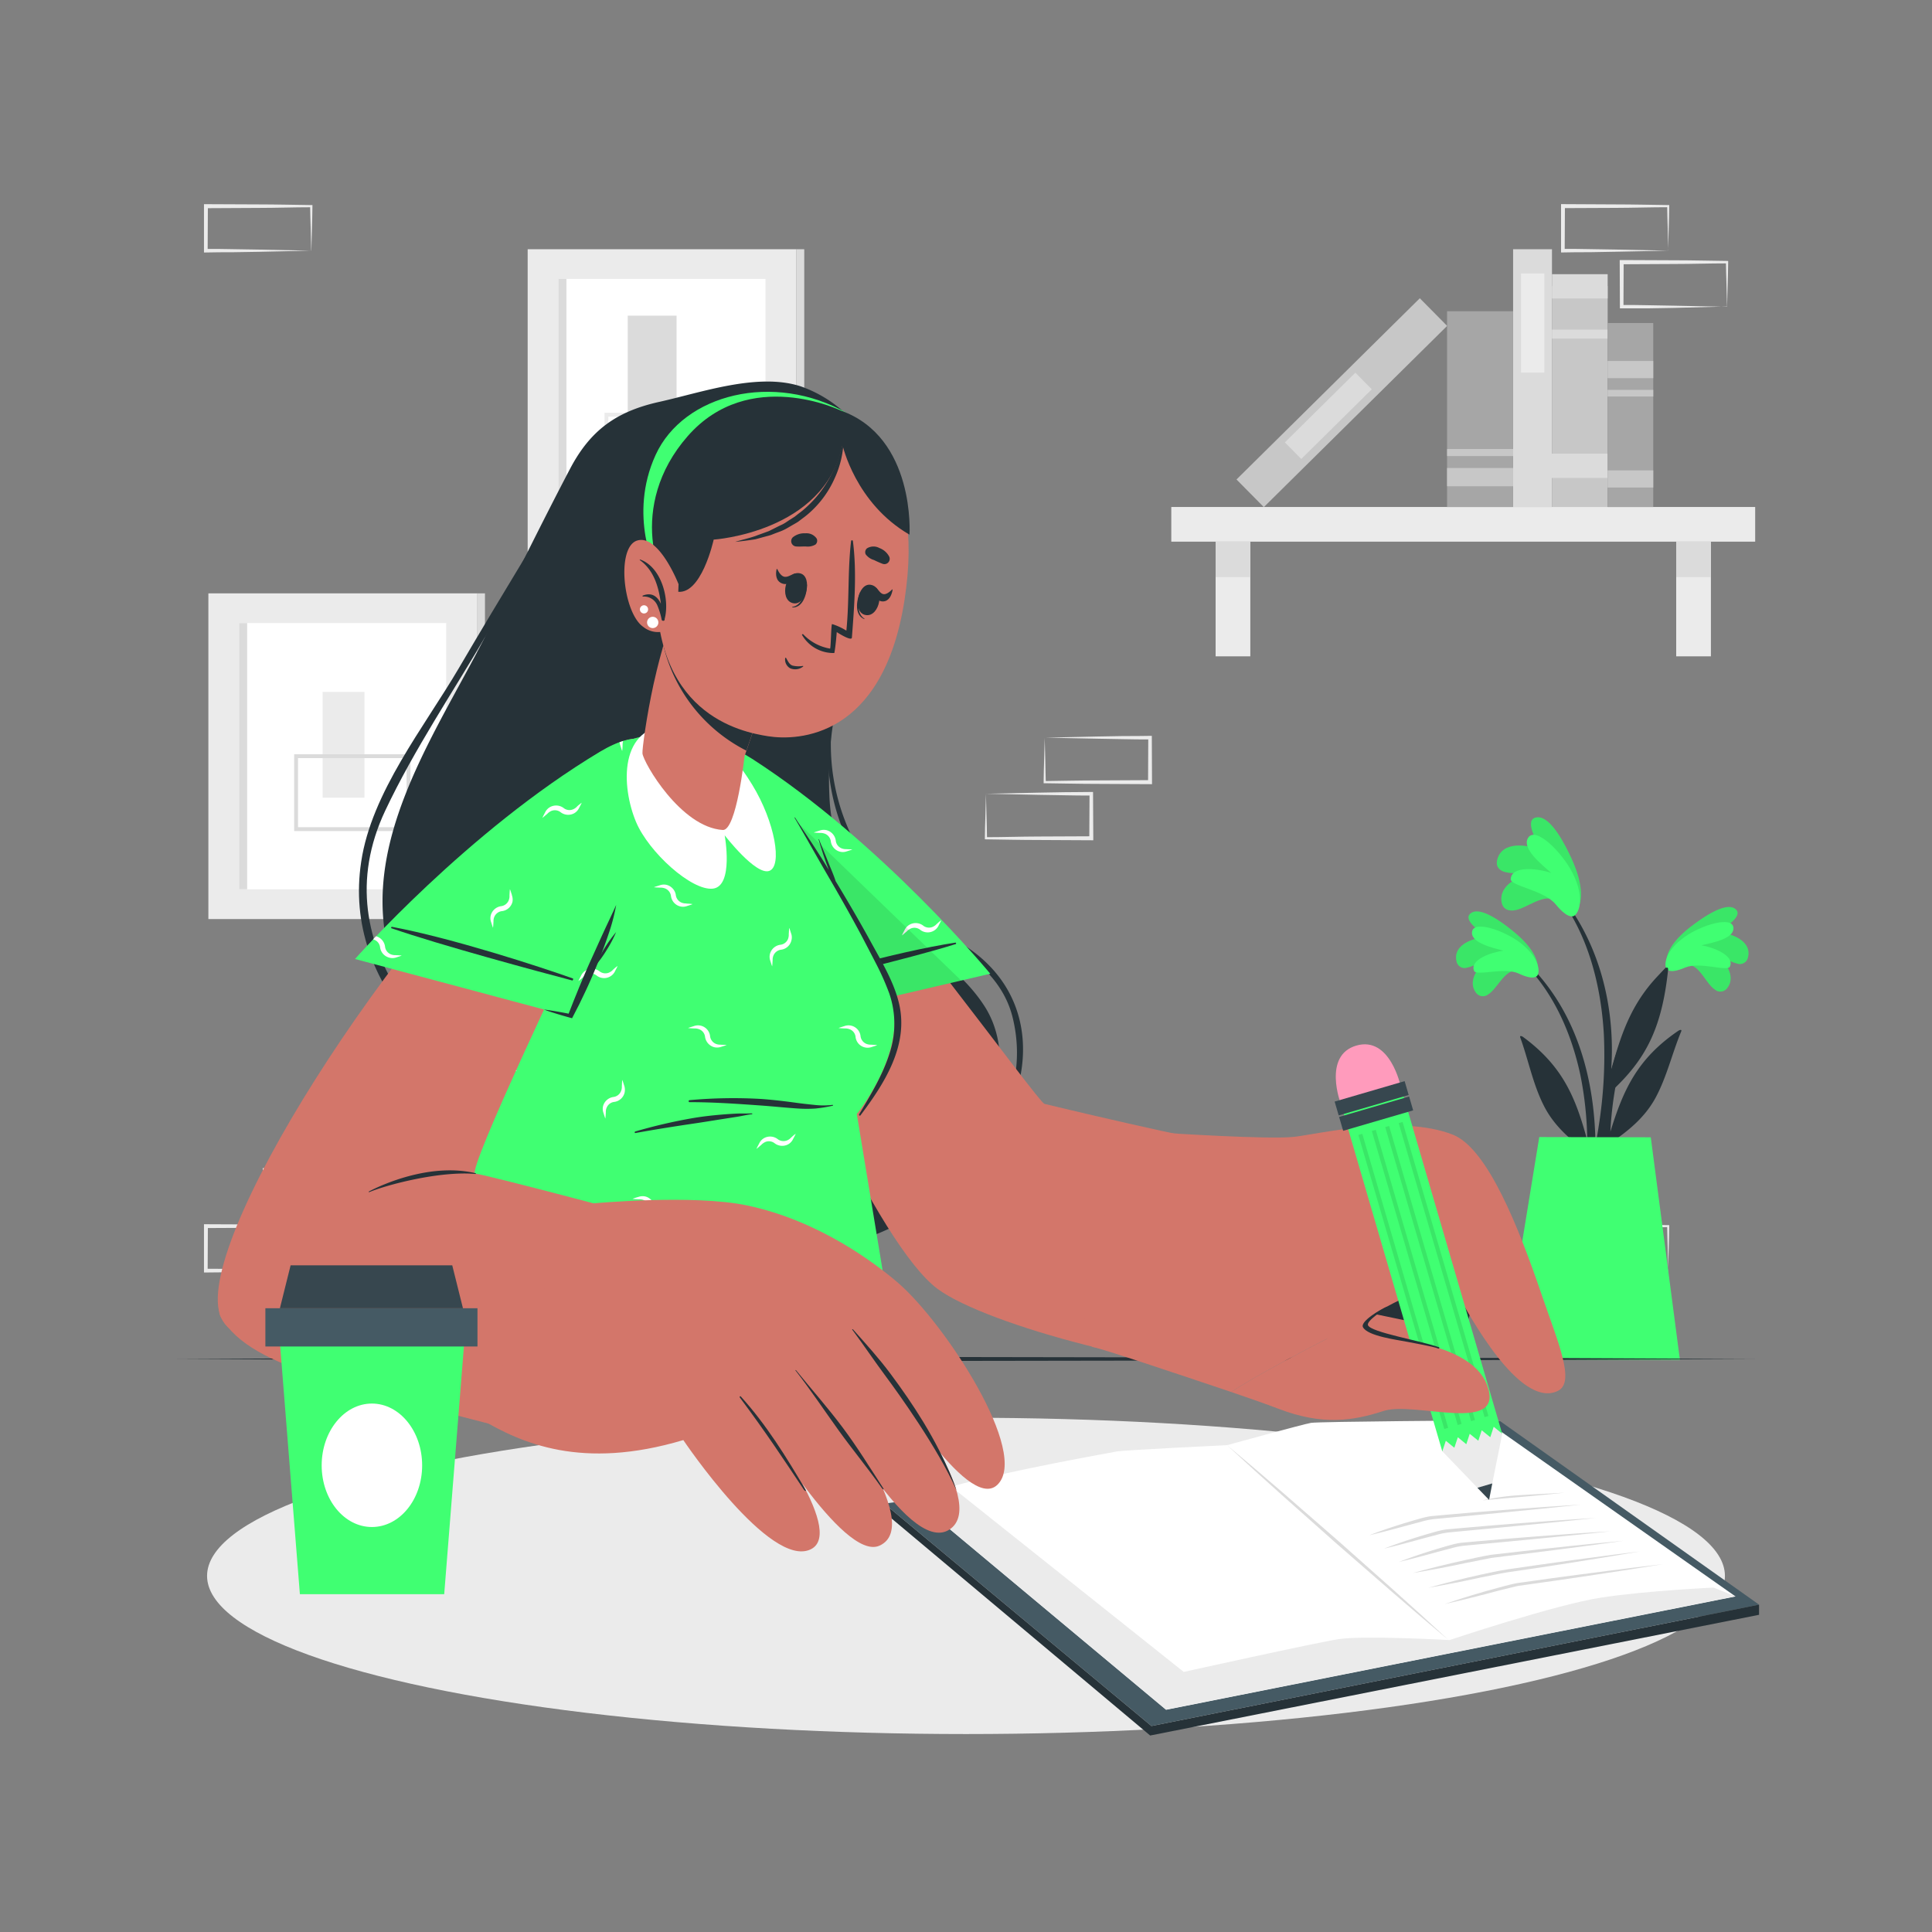<svg xmlns="http://www.w3.org/2000/svg" viewBox="0 0 500 500"><rect x="0" y="0" width="500" height="500" fill="#808080" stroke="none"/><g id="freepik--background-complete--inject-77"><path d="M95.6,308.52c0-1.92-.11-3.82-.13-5.7l.28.28c-4.54,0-9.09.16-13.63.17l-13.63.06.51-.51,0,11.52-.46-.46c2.24,0,4.48,0,6.74.05l6.77.12,13.75.29Zm-13.36,6.1-6.86.12c-2.29.05-4.59,0-6.89.06H68v-.46L68,302.82v-.52h.52l13.63.07c4.54,0,9.09.11,13.63.17H96v.28c0,1.95-.09,3.9-.13,5.82l-.15,5.7Z" style="fill:#ebebeb"></path><path d="M80.4,323c-.05-1.92-.12-3.81-.14-5.7l.28.28c-4.54.06-9.08.17-13.63.17l-13.63.07.52-.52-.06,11.52-.46-.46c2.25,0,4.49,0,6.74.06l6.77.11,13.75.29ZM67,329.15l-6.86.11c-2.29.05-4.59,0-6.89.06h-.46v-.46l0-11.52v-.51h.52l13.63.06c4.55,0,9.09.12,13.63.17h.29v.28c0,2-.09,3.9-.13,5.82l-.15,5.7Z" style="fill:#ebebeb"></path><path d="M110.81,323c0-1.92-.12-3.81-.14-5.7l.29.28c-4.55.06-9.09.17-13.63.17l-13.63.07.51-.52-.06,11.52-.45-.46c2.24,0,4.48,0,6.73.06l6.78.11,13.75.29Zm-13.37,6.11-6.85.11c-2.29.05-4.6,0-6.89.06h-.46v-.46l-.06-11.52v-.51h.52l13.63.06c4.54,0,9.08.12,13.63.17h.28v.28c0,2-.09,3.9-.14,5.82l-.14,5.7Z" style="fill:#ebebeb"></path><path d="M431.6,323c-.05-1.92-.12-3.81-.14-5.7l.28.28c-4.54.06-9.08.17-13.63.17l-13.63.07.52-.52-.06,11.52-.46-.46c2.25,0,4.49,0,6.74.06l6.78.11,13.74.29Zm-13.37,6.11-6.85.11c-2.3.05-4.6,0-6.9.06H404v-.46L404,317.34v-.51h.51l13.63.06c4.55,0,9.09.12,13.63.17H432v.28c0,2-.09,3.9-.14,5.82l-.15,5.7Z" style="fill:#ebebeb"></path><path d="M431.6,59.05c-.05-1.92-.12-3.82-.14-5.7l.28.28c-4.54,0-9.08.16-13.63.17l-13.63.06.52-.51-.06,11.52-.46-.46c2.25,0,4.49,0,6.74.06l6.78.11,13.74.29Zm-13.37,6.1-6.85.12c-2.3,0-4.6,0-6.9.06H404v-.46L404,53.35v-.52h.51l13.63.07c4.55,0,9.09.12,13.63.17H432v.28c0,1.95-.09,3.9-.14,5.82l-.15,5.7Z" style="fill:#ebebeb"></path><path d="M446.81,73.57c-.05-1.91-.12-3.81-.14-5.7l.28.29c-4.54,0-9.09.16-13.63.16l-13.63.07.51-.52-.05,11.52-.46-.46c2.25,0,4.49,0,6.74.06l6.77.12,13.75.28Zm-13.37,6.11-6.86.12c-2.29,0-4.59,0-6.89,0h-.46v-.47l-.05-11.52v-.51h.52l13.63.06c4.54,0,9.09.12,13.63.17h.29v.27c0,2-.09,3.9-.13,5.82l-.15,5.7Z" style="fill:#ebebeb"></path><path d="M80.4,59.06c-.05-1.92-.12-3.81-.14-5.7l.28.28c-4.54,0-9.08.17-13.63.17l-13.63.07.52-.52-.06,11.52-.46-.46c2.25,0,4.49,0,6.74.06l6.77.11,13.75.29ZM67,65.17l-6.86.11c-2.29,0-4.59,0-6.89.06h-.46v-.46l0-11.52v-.52h.52l13.63.06c4.55,0,9.09.12,13.63.17h.29v.28c0,2-.09,3.9-.13,5.82l-.15,5.7Z" style="fill:#ebebeb"></path><path d="M255.31,211.24c.05,1.92.11,3.82.13,5.7l-.28-.28c4.55,0,9.09-.16,13.63-.17l13.63-.06-.51.51.06-11.52.45.46c-2.24,0-4.48,0-6.73-.06l-6.78-.11-13.75-.29Zm13.36-6.1,6.86-.12c2.29-.05,4.6,0,6.89-.06h.46v.46l.06,11.52v.52h-.52l-13.63-.07c-4.54,0-9.08-.11-13.63-.17h-.28v-.28c0-1.95.09-3.9.14-5.82l.14-5.7Z" style="fill:#ebebeb"></path><path d="M270.52,196.72c0,1.92.11,3.81.13,5.7l-.28-.28c4.54-.06,9.09-.17,13.63-.17l13.63-.07-.51.52.05-11.52.46.46c-2.25,0-4.49,0-6.74-.06l-6.77-.12-13.75-.28Zm13.36-6.11,6.86-.12c2.29,0,4.59,0,6.89-.05h.46v.47l.05,11.52v.51h-.52L284,202.87c-4.54,0-9.09-.12-13.63-.17h-.28v-.27c0-2,.09-3.9.13-5.82l.15-5.7Z" style="fill:#ebebeb"></path><rect x="303.14" y="131.2" width="151.11" height="8.97" transform="translate(757.38 271.38) rotate(180)" style="fill:#ebebeb"></rect><rect x="433.8" y="140.18" width="8.98" height="29.68" style="fill:#ebebeb"></rect><rect x="433.8" y="140.18" width="8.98" height="9.17" style="fill:#dbdbdb"></rect><rect x="314.6" y="140.18" width="8.98" height="29.68" style="fill:#ebebeb"></rect><rect x="314.6" y="140.18" width="8.98" height="9.17" style="fill:#dbdbdb"></rect><rect x="380.26" y="95.41" width="57.18" height="14.4" transform="translate(511.47 -306.24) rotate(90)" style="fill:#c7c7c7"></rect><rect x="405.71" y="66.9" width="6.28" height="14.4" transform="translate(482.96 -334.75) rotate(90)" style="fill:#dbdbdb"></rect><rect x="407.69" y="79.26" width="2.33" height="14.4" transform="translate(495.32 -322.39) rotate(90)" style="fill:#dbdbdb"></rect><rect x="404.81" y="112.46" width="6.28" height="16.19" transform="translate(528.52 -287.4) rotate(90)" style="fill:#dbdbdb"></rect><rect x="363.27" y="92.82" width="66.71" height="10.06" transform="translate(494.47 -298.77) rotate(90)" style="fill:#dbdbdb"></rect><rect x="383.84" y="80.58" width="25.66" height="6.04" transform="translate(480.26 -313.07) rotate(90)" style="fill:#ebebeb"></rect><rect x="313.89" y="99.16" width="66.71" height="10.06" transform="translate(667.46 -65.81) rotate(135.33)" style="fill:#c7c7c7"></rect><rect x="330.93" y="104.57" width="25.66" height="6.04" transform="translate(663.88 -57.54) rotate(135.33)" style="fill:#dbdbdb"></rect><rect x="357.72" y="97.34" width="50.67" height="17.09" transform="translate(488.93 -277.17) rotate(90)" style="fill:#a6a6a6"></rect><rect x="380.69" y="114.94" width="4.72" height="17.09" transform="translate(506.53 -259.57) rotate(90)" style="fill:#c7c7c7"></rect><rect x="382.14" y="108.56" width="1.83" height="17.09" transform="translate(500.16 -265.94) rotate(90)" style="fill:#c7c7c7"></rect><rect x="398.15" y="101.5" width="47.62" height="11.81" transform="translate(529.36 -314.55) rotate(90)" style="fill:#a6a6a6"></rect><rect x="419.74" y="118.05" width="4.44" height="11.81" transform="translate(545.91 -298.01) rotate(90)" style="fill:#c7c7c7"></rect><rect x="419.74" y="89.73" width="4.44" height="11.81" transform="translate(517.59 -326.32) rotate(90)" style="fill:#c7c7c7"></rect><rect x="421.1" y="95.85" width="1.72" height="11.81" transform="translate(523.71 -320.2) rotate(90)" style="fill:#c7c7c7"></rect><rect x="136.56" y="64.5" width="69.49" height="84.29" style="fill:#ebebeb"></rect><rect x="144.5" y="72.19" width="53.61" height="68.9" style="fill:#fff"></rect><rect x="144.5" y="72.19" width="2.09" height="68.9" style="fill:#dbdbdb"></rect><rect x="206.05" y="64.5" width="2.09" height="84.29" style="fill:#dbdbdb"></rect><rect x="162.46" y="81.69" width="12.64" height="37.66" style="fill:#dbdbdb"></rect><path d="M191.15,126.29h-34.7V106.83h34.7Zm-33.7-1h32.7V107.83h-32.7Z" style="fill:#ebebeb"></path><rect x="53.93" y="153.56" width="69.49" height="84.29" style="fill:#ebebeb"></rect><rect x="61.87" y="161.25" width="53.61" height="68.9" style="fill:#fff"></rect><rect x="61.87" y="161.25" width="2.09" height="68.9" style="fill:#dbdbdb"></rect><rect x="123.42" y="153.56" width="2.09" height="84.29" style="fill:#dbdbdb"></rect><rect x="83.49" y="179.06" width="10.83" height="27.38" style="fill:#ebebeb"></rect><path d="M106.22,215.08H76.13V195.2h30.09Zm-29.09-1h28.09V196.2H77.13Z" style="fill:#dbdbdb"></path></g><g id="freepik--Shadow--inject-77"><ellipse cx="250" cy="407.84" rx="196.41" ry="40.93" style="fill:#ebebeb"></ellipse></g><g id="freepik--Book--inject-77"><polygon points="228.85 389.14 388.26 367.81 455.24 415.28 297.99 446.69 228.85 389.14" style="fill:#455a64"></polygon><polygon points="228.85 389.14 297.99 446.69 455.24 415.28 455.24 417.91 297.66 449.15 228.85 391.4 228.85 389.14" style="fill:#263238"></polygon><path d="M238.5,389.64l63.29,52.85,147.36-29.33-64.8-45.56s-43,.28-45.08.64S317.58,374,317.58,374s-26.77,1.28-28.62,1.65c-1.26.26-28.24,5-42.76,9.09Z" style="fill:#fff"></path><polygon points="317.58 374.03 324.87 380.18 332.1 386.39 346.49 398.92 360.75 411.59 367.83 417.97 374.86 424.42 367.57 418.27 360.34 412.06 345.95 399.53 331.69 386.86 324.61 380.48 317.58 374.03" style="fill:#dbdbdb"></polygon><path d="M373.86,415.13q6.81-2.33,13.76-4.19c1.16-.31,2.31-.64,3.48-.91.59-.14,1.17-.27,1.8-.37l1.78-.24,7.12-1c4.74-.66,9.5-1.24,14.25-1.87s9.5-1.18,14.26-1.74c-4.73.77-9.46,1.53-14.2,2.24s-9.47,1.45-14.21,2.11l-7.11,1-1.78.25c-.55.1-1.14.25-1.71.39l-3.48.86C383.19,412.91,378.55,414.09,373.86,415.13Z" style="fill:#dbdbdb"></path><path d="M369.67,410.91q6.7-1.89,13.5-3.38c2.27-.5,4.51-1,6.85-1.36l6.88-1c4.59-.67,9.18-1.27,13.78-1.9s9.19-1.21,13.79-1.77c-4.57.78-9.14,1.55-13.72,2.27s-9.16,1.47-13.75,2.14l-6.88,1c-1.14.16-2.24.41-3.38.64l-3.41.68Q376.54,409.73,369.67,410.91Z" style="fill:#dbdbdb"></path><path d="M365.59,407.1c4.44-1.21,8.91-2.33,13.41-3.31,2.25-.49,4.48-1,6.78-1.4l6.87-.79c4.57-.53,9.16-1,13.73-1.49s9.17-.92,13.75-1.35c-4.56.65-9.12,1.28-13.68,1.86s-9.13,1.19-13.7,1.73c-2.28.29-4.58.54-6.84.85l-6.75,1.34Q372.41,406,365.59,407.1Z" style="fill:#dbdbdb"></path><path d="M362.05,404.23c4.33-1.68,8.74-3.08,13.21-4.34.56-.16,1.12-.3,1.7-.42a13.6,13.6,0,0,1,1.76-.26l3.46-.31,6.92-.6c9.22-.74,18.45-1.45,27.69-2-9.2,1-18.42,1.88-27.63,2.77l-6.91.64-3.45.33a19.52,19.52,0,0,0-3.33.69C371,401.87,366.57,403.19,362.05,404.23Z" style="fill:#dbdbdb"></path><path d="M358.21,400.78c4.33-1.68,8.74-3.08,13.2-4.34.57-.16,1.13-.3,1.7-.42a13.74,13.74,0,0,1,1.77-.26l3.46-.31,6.92-.6c9.22-.74,18.45-1.45,27.69-2-9.2,1-18.42,1.88-27.63,2.76l-6.91.65-3.45.33a19.52,19.52,0,0,0-3.33.69C367.17,398.42,362.73,399.73,358.21,400.78Z" style="fill:#dbdbdb"></path><path d="M354.37,397.32c4.32-1.67,8.73-3.07,13.2-4.33.56-.16,1.13-.3,1.7-.42a12.19,12.19,0,0,1,1.77-.26l3.46-.31,6.91-.6c9.23-.74,18.46-1.45,27.7-2-9.21,1-18.42,1.88-27.63,2.76l-6.91.65-3.45.33a18.6,18.6,0,0,0-3.33.69C363.32,395,358.89,396.28,354.37,397.32Z" style="fill:#dbdbdb"></path><path d="M391.82,387.06c4.94-.37,8.2-.44,13.14-.76-9.2,1-12,1.11-21.25,2A58.14,58.14,0,0,1,391.82,387.06Z" style="fill:#dbdbdb"></path><path d="M246.2,384.77l60.15,47.92s33.75-7.48,40.07-8.48,28.73.23,28.73.23,27.56-9.22,39.32-11,29-2.57,29-2.57l5.63,2.25-70.9,14.11-76.46,15.22L238.5,389.64Z" style="fill:#ebebeb"></path></g><g id="freepik--Plant--inject-77"><path d="M395.33,249.28c16.95,16.59,19.8,42.27,16.22,64.75-.09.51-.88.37-.88-.11,0-5.12.16-10.19.14-15.25l-.26-.68c-4.42-3.21-8.49-6.85-11-11.83-2.83-5.56-4-11.84-6.11-17.66-.2-.56.39-.39.78-.1,10.31,7.6,13.6,15.78,16.56,26.72a91.22,91.22,0,0,0-1.8-17c-2.23-10.38-6.63-20.66-14.09-28.36C394.6,249.43,395,249,395.33,249.28Z" style="fill:#263238"></path><path d="M392.15,251.21c-2.92.1-4.75,4.76-7,6.12a2.19,2.19,0,0,1-3.22-.5c-2.25-3.15.84-7,3.74-9.19-2.07.85-3.8,2.35-6,2.78a2.1,2.1,0,0,1-2.72-1.64c-1-4.28,4.38-6.19,8.07-6.28-1.79-1.24-6.91-4.62-4.19-6.28s8.77,3.16,10.73,4.75c2.89,2.34,6.32,5.84,6.45,9.5C398.12,254.74,394.39,252.11,392.15,251.21Z" style="fill:#40FF72"></path><path d="M392.15,251.21c-2.92.1-4.75,4.76-7,6.12a2.19,2.19,0,0,1-3.22-.5c-2.25-3.15.84-7,3.74-9.19-2.07.85-3.8,2.35-6,2.78a2.1,2.1,0,0,1-2.72-1.64c-1-4.28,4.38-6.19,8.07-6.28-1.79-1.24-6.91-4.62-4.19-6.28s8.77,3.16,10.73,4.75c2.89,2.34,6.32,5.84,6.45,9.5C398.12,254.74,394.39,252.11,392.15,251.21Z" style="opacity:0.1"></path><path d="M393,251.93c-3.73-1.69-10.89.75-11.5-.67-1.23-2.87,4.49-4.84,7.58-5.22-2.85-.77-8.3-2-8.13-4.74.2-3.35,8.36-.47,12.49,2.69,5.2,4,5.17,7.84,4.31,8.61C396.56,253.66,393.61,252.21,393,251.93Z" style="fill:#40FF72"></path><path d="M433.93,247.64c-17.56,15.93-21.38,41.48-18.67,64.09.07.51.87.4.88-.08.2-5.11.24-10.19.45-15.24l.28-.67c4.55-3.05,8.75-6.53,11.46-11.41,3-5.45,4.39-11.68,6.77-17.41.23-.55-.37-.41-.77-.14C423.74,274,420.14,282,416.77,292.85a90.23,90.23,0,0,1,2.44-16.94c2.62-10.29,7.41-20.4,15.16-27.81C434.65,247.82,434.24,247.35,433.93,247.64Z" style="fill:#263238"></path><path d="M437,249.69c2.91.21,4.56,4.94,6.78,6.38a2.19,2.19,0,0,0,3.24-.38c2.37-3.06-.57-7.05-3.39-9.33,2,.94,3.71,2.5,5.93,3a2.11,2.11,0,0,0,2.79-1.53c1.15-4.24-4.15-6.35-7.83-6.58,1.83-1.17,7.08-4.36,4.42-6.12s-8.88,2.83-10.9,4.34c-3,2.23-6.54,5.59-6.81,9.24C430.94,253,434.77,250.5,437,249.69Z" style="fill:#40FF72"></path><path d="M437,249.69c2.91.21,4.56,4.94,6.78,6.38a2.19,2.19,0,0,0,3.24-.38c2.37-3.06-.57-7.05-3.39-9.33,2,.94,3.71,2.5,5.93,3a2.11,2.11,0,0,0,2.79-1.53c1.15-4.24-4.15-6.35-7.83-6.58,1.83-1.17,7.08-4.36,4.42-6.12s-8.88,2.83-10.9,4.34c-3,2.23-6.54,5.59-6.81,9.24C430.94,253,434.77,250.5,437,249.69Z" style="opacity:0.1"></path><path d="M436.17,250.38c3.79-1.56,10.86,1.15,11.52-.23,1.34-2.83-4.3-5-7.37-5.51,2.87-.66,8.36-1.68,8.3-4.43-.08-3.36-8.34-.79-12.58,2.22-5.35,3.79-5.47,7.63-4.64,8.44C432.54,252,435.55,250.63,436.17,250.38Z" style="fill:#40FF72"></path><path d="M416,289.73a173.25,173.25,0,0,1-5.46,25.2.63.63,0,0,1-1.23-.25c1.16-7.77,3.26-15.39,4.42-23.15a116.86,116.86,0,0,0,1.35-23.78c-.74-13.08-4.3-27-12.84-37.24-.18-.24.21-.59.41-.36C419.71,250.08,417,274.52,417,276.71c2.42-8.25,4.91-17.71,14.07-26.11.39-.36.7-.19.63.42-1.63,15.31-5.89,23.3-14.76,31.48Q416.55,286.15,416,289.73Z" style="fill:#263238"></path><path d="M402.06,232.8c-3.08-1.36-7.32,2.55-10.36,2.82-1.61.15-2.8-.49-3.09-2.15-.75-4.39,4.41-6.86,8.51-7.65-2.58-.16-5.13.53-7.66-.15-1.54-.43-2.38-1.48-2-3.07,1.13-4.94,7.67-4.21,11.54-2.45-1.23-2.19-4.85-8.28-1.19-8.63s7.51,7.7,8.75,10.34c1.81,3.87,3.62,9.23,1.91,13.09C406.49,239.47,403.94,234.86,402.06,232.8Z" style="fill:#40FF72"></path><path d="M402.06,232.8c-3.08-1.36-7.32,2.55-10.36,2.82-1.61.15-2.8-.49-3.09-2.15-.75-4.39,4.41-6.86,8.51-7.65-2.58-.16-5.13.53-7.66-.15-1.54-.43-2.38-1.48-2-3.07,1.13-4.94,7.67-4.21,11.54-2.45-1.23-2.19-4.85-8.28-1.19-8.63s7.51,7.7,8.75,10.34c1.81,3.87,3.62,9.23,1.91,13.09C406.49,239.47,403.94,234.86,402.06,232.8Z" style="opacity:0.1"></path><path d="M402.57,234c-3-3.63-11.67-4.71-11.59-6.48.16-3.6,7.09-2.76,10.49-1.6-2.56-2.23-7.6-6.25-6.05-9,1.9-3.37,8.91,3.73,11.6,9.09,3.39,6.76,1.42,10.73.14,11.1C405.4,237.56,403.07,234.57,402.57,234Z" style="fill:#40FF72"></path><path d="M427.22,294.33l7.54,57.61H388.87c.95-5.1,9.49-57.67,9.49-57.67Z" style="fill:#40FF72"></path></g><g id="freepik--Desk--inject-77"><polygon points="45.75 351.7 96.82 351.46 147.88 351.37 250 351.2 352.12 351.37 403.19 351.46 454.25 351.7 403.19 351.95 352.12 352.04 250 352.2 147.88 352.04 96.82 351.95 45.75 351.7" style="fill:#263238"></polygon></g><g id="freepik--Character--inject-77"><path d="M126,163.89C115.35,185.06,99,208.66,99,233.23,99,252.48,109.23,270,121.74,284c27.56,30.63,74.8,54.2,114.2,30.88,15.72-9.32,30.11-37,18.82-54.53-5.81-9-15-14.59-23.13-21.25-10.74-8.75-16.48-19.55-17-33.46-1.1-27.1,8.38-42.33,17-67.24,1.58-4.63,2.51-9.47-.2-15.19a33.3,33.3,0,0,0-10.68-14.27A33.22,33.22,0,0,0,207.27,100c-11.11-3.65-25.69,1.57-36.63,4s-17.79,7.19-23.11,17.33C140.15,135.38,133.18,149.69,126,163.89Z" style="fill:#263238"></path><path d="M118.77,172.88c11-18.77,22.4-37.3,33.67-55.91.07-.12.26,0,.19.09-8.83,15.58-17.43,31.27-26.46,46.75-8.85,15.16-19,30.15-26.48,46-16.82,35.67,13.6,66.91,45,78.87,1.43.54.4,2.76-1,2.16-27.21-11.37-55.2-35-50.21-67.84C96.16,205.05,109.76,188.22,118.77,172.88Z" style="fill:#263238"></path><path d="M230.73,135.71a.33.33,0,0,1,.59.28c-8,20.19-19.17,43-15.63,65.26a54.94,54.94,0,0,0,14.43,29.22c6.06,6.36,13.82,10.16,20.9,15.17,27.7,19.59,9.6,60.73-19.65,66.83-.61.13-.86-.93-.24-1.08,21.08-5.41,36.3-25.62,31-47.82-4.21-17.81-25.62-22.37-36.28-35.74C203.82,200.11,217.23,164.17,230.73,135.71Z" style="fill:#263238"></path><path d="M184.54,215.38c15.91,48,43.07,107.07,58.11,118.19C255.54,343.1,304,355.69,325,354.38c6.17-.38,2.29-57-4.28-57.81-10.52-1.27-49.64-10.7-50.42-10.89-1.67-.42-44.92-60.59-63.18-77.42C185.78,188.58,177.42,193.92,184.54,215.38Z" style="fill:#d3766a"></path><path d="M323.77,311.72s34.91,19.28,36.29,20.81-.74,3.58-2.34,5.23a20.08,20.08,0,0,1-3.67,1.95c-5.93,2.82-16.28,8-11.44,14.77,6.36,8.86,29.64-2.82,33-5.22a12.75,12.75,0,0,0,3.08-4.49c2.81-5.95,5-16.1.48-22.66-6.2-9-16.49-15.11-25-21.06Z" style="fill:#d3766a"></path><path d="M323.77,311.72s34.91,19.28,36.29,20.81-.74,3.58-2.34,5.23a20.08,20.08,0,0,1-3.67,1.95c8.76,1.84,18.44,3.82,24.63,5.06,2.81-5.95,5-16.1.48-22.66-6.2-9-16.49-15.11-25-21.06Z" style="fill:#263238"></path><path d="M282.87,348.62c2.31.39,21.38,6.79,35.75,11.62,9.81-6.4,30.84-16.86,36.4-19.66,5.65-4.16,20.11-9.85,20.41-9.23.58,1.15,2.61,5.24,5.47,10,3.79,6.28,9,13.76,14.16,17.25,2.82,1.89,5.59,2.61,8.13,1.35,4.57-2.25.05-12.45-4.25-25-5.84-17.1-13.94-37.8-23-41.32-13.4-5.22-34.47-.2-40.91.57s-33.41-1-33.41-1C275.55,316.58,279.8,348.08,282.87,348.62Z" style="fill:#d3766a"></path><path d="M347,285.68s-4.78-12.51,4-15.08,11.5,10.55,11.5,10.55Z" style="fill:#ff9bbc"></path><rect x="359.74" y="281.02" width="16.16" height="94.19" transform="translate(-77.24 116.29) rotate(-16.28)" style="fill:#40FF72"></rect><rect x="362.66" y="291.96" width="1.05" height="79.27" transform="translate(-78.41 115.14) rotate(-16.28)" style="opacity:0.1"></rect><rect x="366.13" y="290.94" width="1.05" height="79.27" transform="translate(-77.98 116.06) rotate(-16.28)" style="opacity:0.1"></rect><rect x="369.6" y="289.93" width="1.05" height="79.27" transform="translate(-77.56 117) rotate(-16.28)" style="opacity:0.1"></rect><rect x="373.08" y="288.91" width="1.05" height="79.27" transform="translate(-77.13 117.92) rotate(-16.28)" style="opacity:0.1"></rect><rect x="345.56" y="282.35" width="18.87" height="3.74" transform="translate(-65.45 110.93) rotate(-16.28)" style="fill:#37474f"></rect><rect x="346.72" y="286.32" width="18.87" height="3.74" transform="translate(-66.52 111.42) rotate(-16.28)" style="fill:#37474f"></rect><path d="M388.78,371.05l-2.58,12.86-.83,4.25-3-3.12-9.1-9.46.91-2.71s2.15,1.78,2.2,1.81l.91-2.72,2.19,1.81.88-2.7s2.18,1.77,2.23,1.79l.88-2.7s2.18,1.77,2.22,1.79l.88-2.7Z" style="fill:#ebebeb"></path><polygon points="386.2 383.91 385.37 388.16 382.35 385.04 386.2 383.91" style="fill:#37474f"></polygon><path d="M318.62,360.24c4.9,1.67,9.25,3.2,12.17,4.32,11.52,4.43,19.35,3.16,27.34.58s31.55,6.26,26.73-6.66-32.31-11.66-32.05-15.33c.05-.7.88-1.6,2.21-2.57C349.46,343.38,328.43,353.84,318.62,360.24Z" style="fill:#d3766a"></path><path d="M358.82,338.21c.3-.11.35.1,0,.3-1,.61-5.29,3.41-4.78,4.48.9,1.85,13.26,3.89,18.3,5.65.27.09.17.48-.09.37-1.32-.55-6.74-1.47-8-1.74-2.54-.5-10.4-1.49-11.53-3.82C352,341.89,357.63,338.67,358.82,338.21Z" style="fill:#263238"></path><path d="M256.28,252,200.14,265.1S184,225.67,180,203.53c-2.21-12.42,5.11-13.3,14.68-7.13C228.21,218,256.28,252,256.28,252Z" style="fill:#40FF72"></path><path d="M242.38,239.17a3,3,0,0,1-1.14.76,2.44,2.44,0,0,1-2.36-.41,3.21,3.21,0,0,0-3.58-.16,3.11,3.11,0,0,0-1.17,1.29c-.24.49-.51.94-.71,1.44.44-.32.8-.69,1.21-1a3.22,3.22,0,0,1,1.13-.81,2.43,2.43,0,0,1,2.35.32,3.14,3.14,0,0,0,4.77-1c.22-.47.51-.93.71-1.43C243.15,238.46,242.77,238.82,242.38,239.17Zm-51.08-32.4a3.16,3.16,0,0,1-1.14.76,2.47,2.47,0,0,1-2.36-.41,3.19,3.19,0,0,0-3.58-.18,3.12,3.12,0,0,0-1.17,1.32c-.24.47-.51.93-.71,1.43.44-.33.8-.71,1.21-1.06a3,3,0,0,1,1.13-.79,2.41,2.41,0,0,1,2.33.32,3.25,3.25,0,0,0,3.57.27,3.09,3.09,0,0,0,1.21-1.28c.23-.47.5-.92.71-1.42A14.91,14.91,0,0,0,191.3,206.77Zm13.46,34.85c-.17-.5-.3-1-.51-1.51-.07.54-.07,1.06-.12,1.59a3.16,3.16,0,0,1-.22,1.36A2.44,2.44,0,0,1,202,244.5a3.22,3.22,0,0,0-2.72,2.32,3,3,0,0,0,.05,1.76c.17.5.3,1,.5,1.51.08-.53.08-1.05.13-1.59a2.79,2.79,0,0,1,.27-1.35,2.48,2.48,0,0,1,1.94-1.37,3.15,3.15,0,0,0,2.65-2.42A3,3,0,0,0,204.76,241.62ZM219,219.76a3,3,0,0,1-1.34-.27,2.43,2.43,0,0,1-1.37-2,3.23,3.23,0,0,0-2.42-2.65,3.15,3.15,0,0,0-1.74.11c-.5.17-1,.3-1.53.5.55.08,1.07.08,1.61.11a3.34,3.34,0,0,1,1.36.24,2.47,2.47,0,0,1,1.44,1.88,3.19,3.19,0,0,0,2.32,2.72,3,3,0,0,0,1.75-.05c.51-.17,1-.3,1.52-.52C220.07,219.79,219.55,219.81,219,219.76Z" style="fill:#fff"></path><path d="M200,255.8c8.47-2.72,31.66-9.46,47.31-11.86.09,0,.19.33.1.36-12.71,4-38.59,10-47.26,12C200,256.36,199.89,255.86,200,255.8Z" style="fill:#263238"></path><path d="M248.77,253.77,200.14,265.1S184,225.67,180,203.53c-1.42-7.94,1.07-11.17,5.56-10.84Z" style="opacity:0.1"></path><path d="M232.13,351.25H88.35s15.94-98.59,62.26-151.33c12.5-14.23,32.29-11.74,43-2.11a99.21,99.21,0,0,1,10.43,11.85c9.74,12.51,25.65,42.56,27.14,50.69,2.45,13.43-9.44,27.95-9.44,27.95Z" style="fill:#40FF72"></path><path d="M232.65,259.62c-1.33-5.54-4.41-10.6-7.12-15.56-2.86-5.23-5.86-10.37-8.94-15.48l-.33-.54c-.51-1.63-1.25-3.23-1.87-4.81-.79-2-1.65-4-2.43-6a.06.06,0,0,0-.12,0c.65,2.11,1.29,4.23,2.06,6.3.2.53.39,1.07.59,1.62-1-1.7-2.08-3.4-3.16-5.08-1.83-2.86-3.76-5.65-5.59-8.51a.07.07,0,0,0-.11.07c2.94,5,5.76,10.1,8.69,15.12s5.79,10.07,8.53,15.19q2,3.81,4,7.69a67.53,67.53,0,0,1,3.3,7.49,24.23,24.23,0,0,1,.1,15.4c-1.77,5.66-4.92,10.81-7.92,15.89-.12.2.2.45.35.25C228.92,280.37,235.26,270.49,232.65,259.62Z" style="fill:#263238"></path><path d="M183.17,340.52a2.64,2.64,0,0,1-1.13.74,2.44,2.44,0,0,1-2.36-.4,3.13,3.13,0,0,0-4.74,1.14c-.23.48-.5.93-.71,1.44.43-.33.81-.71,1.22-1.06a2.92,2.92,0,0,1,1.12-.79,2.4,2.4,0,0,1,2.34.3,3.21,3.21,0,0,0,3.57.29,3.06,3.06,0,0,0,1.2-1.28c.24-.48.51-.94.71-1.43C184,339.79,183.58,340.17,183.17,340.52Zm21.54-46.1a2.66,2.66,0,0,1-1.14.76,2.48,2.48,0,0,1-2.35-.41,3.22,3.22,0,0,0-3.59-.16,3.16,3.16,0,0,0-1.15,1.3c-.24.49-.51.93-.71,1.43.42-.31.8-.69,1.2-1a3.45,3.45,0,0,1,1.13-.81,2.4,2.4,0,0,1,2.34.32,3.23,3.23,0,0,0,3.57.28,3,3,0,0,0,1.2-1.27c.24-.48.51-.94.72-1.44C205.48,293.71,205.12,294.07,204.71,294.42Zm-67.5,16.25a2.85,2.85,0,0,1-1.14.76,2.42,2.42,0,0,1-2.35-.41,3.17,3.17,0,0,0-4.76,1.14c-.23.49-.5.93-.71,1.43a15.2,15.2,0,0,0,1.22-1,3.64,3.64,0,0,1,1.12-.81,2.47,2.47,0,0,1,2.36.32,3.13,3.13,0,0,0,4.77-1c.22-.48.5-.94.71-1.44C138,310,137.61,310.32,137.21,310.67ZM158.62,251a3,3,0,0,1-1.14.76,2.43,2.43,0,0,1-2.35-.41,3.22,3.22,0,0,0-3.59-.16,3.18,3.18,0,0,0-1.17,1.29c-.23.49-.5.94-.71,1.44a15.2,15.2,0,0,0,1.22-1,3.38,3.38,0,0,1,1.12-.81,2.44,2.44,0,0,1,2.36.32,3.14,3.14,0,0,0,4.77-1c.22-.47.5-.93.71-1.43C159.4,250.27,159,250.63,158.62,251Zm-9.32-42.23a3,3,0,0,1-1.14.75,2.39,2.39,0,0,1-2.35-.41,3.21,3.21,0,0,0-2.17-.6c-.34.44-.67.89-1,1.34h0a2.43,2.43,0,0,1,2.35.32,3.22,3.22,0,0,0,3.56.28,3.15,3.15,0,0,0,1.21-1.28c.23-.47.51-.93.72-1.44A15.91,15.91,0,0,0,149.3,208.75Zm42-2a3.16,3.16,0,0,1-1.14.76,2.47,2.47,0,0,1-2.36-.41,3.19,3.19,0,0,0-3.58-.18,3.12,3.12,0,0,0-1.17,1.32c-.24.47-.51.93-.71,1.43.44-.33.8-.71,1.21-1.06a3,3,0,0,1,1.13-.79,2.41,2.41,0,0,1,2.33.32,3.25,3.25,0,0,0,3.57.27,3.09,3.09,0,0,0,1.21-1.28c.23-.47.5-.92.71-1.42A14.91,14.91,0,0,0,191.3,206.77ZM148.11,337.53c-.17-.51-.3-1-.5-1.52-.08.54-.08,1.06-.13,1.6a3,3,0,0,1-.22,1.36,2.47,2.47,0,0,1-1.88,1.44,3.19,3.19,0,0,0-2.72,2.32,3,3,0,0,0,.05,1.75c.17.51.3,1,.51,1.52.08-.54.08-1.06.12-1.6a3,3,0,0,1,.27-1.34,2.49,2.49,0,0,1,2-1.37,3.24,3.24,0,0,0,2.65-2.42A3.15,3.15,0,0,0,148.11,337.53ZM132.46,231.64c-.18-.51-.3-1-.52-1.52-.08.54-.07,1.06-.12,1.6a2.79,2.79,0,0,1-.23,1.36,2.44,2.44,0,0,1-1.88,1.43,3.25,3.25,0,0,0-2.72,2.33,3,3,0,0,0,.06,1.75c.18.51.3,1,.51,1.52.08-.54.08-1.06.13-1.6a2.75,2.75,0,0,1,.26-1.34,2.46,2.46,0,0,1,2-1.38,3.19,3.19,0,0,0,2.65-2.41A3.35,3.35,0,0,0,132.46,231.64Zm72.3,10c-.17-.5-.3-1-.51-1.51-.07.54-.07,1.06-.12,1.59a3.16,3.16,0,0,1-.22,1.36A2.44,2.44,0,0,1,202,244.5a3.22,3.22,0,0,0-2.72,2.32,3,3,0,0,0,.05,1.76c.17.5.3,1,.5,1.51.08-.53.08-1.05.13-1.59a2.79,2.79,0,0,1,.27-1.35,2.48,2.48,0,0,1,1.94-1.37,3.15,3.15,0,0,0,2.65-2.42A3,3,0,0,0,204.76,241.62Zm-93.14,49c-.18-.51-.3-1-.51-1.52-.08.54-.08,1.06-.13,1.6a2.91,2.91,0,0,1-.22,1.36,2.46,2.46,0,0,1-1.88,1.44,3.4,3.4,0,0,0-2,1.07c-.24.87-.47,1.74-.71,2.61h0a1.93,1.93,0,0,0,.09.38c.18.51.3,1,.51,1.52.08-.54.08-1.06.13-1.6a2.62,2.62,0,0,1,.26-1.32,2.44,2.44,0,0,1,2-1.39,3.18,3.18,0,0,0,2.65-2.42A3.07,3.07,0,0,0,111.62,290.62ZM230.93,344a3.17,3.17,0,0,0-1.89,2.1,3.2,3.2,0,0,0,.05,1.77c.17.5.3,1,.52,1.51.08-.53.08-1.07.11-1.59a3,3,0,0,1,.27-1.35,2.49,2.49,0,0,1,1.15-1.14ZM161.56,281c-.17-.51-.3-1-.52-1.52-.08.54-.06,1.08-.11,1.6a2.92,2.92,0,0,1-.24,1.37,2.43,2.43,0,0,1-1.88,1.44,3.23,3.23,0,0,0-2.72,2.31,3,3,0,0,0,.07,1.77c.17.5.3,1,.5,1.51.08-.53.08-1.07.13-1.59a2.74,2.74,0,0,1,.27-1.35,2.41,2.41,0,0,1,1.94-1.37,3.17,3.17,0,0,0,2.65-2.42A3.4,3.4,0,0,0,161.56,281Zm-1.16-88.46a1.58,1.58,0,0,0,.09.31c.17.51.3,1,.5,1.52.08-.54.08-1.06.11-1.6a2.48,2.48,0,0,1,.05-.56Zm26.07,77.82a2.94,2.94,0,0,1-1.34-.27,2.45,2.45,0,0,1-1.37-2,3.14,3.14,0,0,0-4.18-2.54c-.5.17-1,.3-1.51.5.53.08,1.07.08,1.59.11a3.28,3.28,0,0,1,1.36.24,2.37,2.37,0,0,1,1.44,1.88,3.25,3.25,0,0,0,2.32,2.72,3.2,3.2,0,0,0,1.77-.05c.51-.17,1-.3,1.52-.52C187.53,270.39,187,270.41,186.47,270.36Zm38.95,0a2.92,2.92,0,0,1-1.34-.27,2.46,2.46,0,0,1-1.38-2,3.13,3.13,0,0,0-4.17-2.54c-.5.17-1,.3-1.51.5.53.08,1.07.08,1.59.11a3.28,3.28,0,0,1,1.36.24,2.37,2.37,0,0,1,1.44,1.88A3.14,3.14,0,0,0,225.5,271c.51-.17,1-.3,1.52-.52C226.48,270.39,225.94,270.41,225.42,270.36ZM114.11,332.79a2.94,2.94,0,0,1-1.34-.27,2.42,2.42,0,0,1-1.37-2,3.14,3.14,0,0,0-4.18-2.54c-.5.17-1,.3-1.51.5.53.08,1.07.08,1.59.11a3.28,3.28,0,0,1,1.36.24,2.45,2.45,0,0,1,1.46,1.88,3.11,3.11,0,0,0,4.07,2.67c.51-.17,1-.3,1.52-.52C115.17,332.82,114.63,332.82,114.11,332.79Zm58-18.22a3,3,0,0,1-1.34-.27,2.45,2.45,0,0,1-1.37-2,3.23,3.23,0,0,0-2.42-2.66,3.33,3.33,0,0,0-1.76.12,12.7,12.7,0,0,0-1.51.5c.54.08,1.07.08,1.59.11a3.07,3.07,0,0,1,1.38.24,2.46,2.46,0,0,1,1.44,1.88,3.21,3.21,0,0,0,2.32,2.72,3.14,3.14,0,0,0,1.75-.05c.51-.17,1-.3,1.52-.52C173.19,314.6,172.65,314.6,172.13,314.57ZM132.2,276.89a2.75,2.75,0,0,1-1.34-.27,2.43,2.43,0,0,1-1.37-1.94,3.21,3.21,0,0,0-2.42-2.66,3.06,3.06,0,0,0-1.74.1c-.5.17-1,.3-1.52.5.54.1,1.06.08,1.6.13a2.79,2.79,0,0,1,1.36.24,2.46,2.46,0,0,1,1.44,1.86,3.23,3.23,0,0,0,2.32,2.74,3.13,3.13,0,0,0,1.75-.07c.51-.17,1-.3,1.52-.5C133.26,276.94,132.74,276.94,132.2,276.89Zm77,51a2.78,2.78,0,0,1-1.33-.28,2.43,2.43,0,0,1-1.39-1.94,3.16,3.16,0,0,0-2.42-2.66,3.22,3.22,0,0,0-1.73.1c-.51.17-1,.3-1.52.52.54.08,1.06.08,1.59.11a3,3,0,0,1,1.36.24,2.38,2.38,0,0,1,1.44,1.88,3.26,3.26,0,0,0,2.32,2.71,3,3,0,0,0,1.76-.06c.5-.16,1-.3,1.51-.51C210.29,328,209.77,328,209.23,327.92Zm-31.59-94.08a3,3,0,0,1-1.35-.27,2.44,2.44,0,0,1-1.37-2A3.23,3.23,0,0,0,172.5,229a3.16,3.16,0,0,0-1.74.11c-.5.17-1,.3-1.53.5.55.08,1.08.08,1.61.11a3.31,3.31,0,0,1,1.36.24,2.45,2.45,0,0,1,1.44,1.88,3.19,3.19,0,0,0,2.32,2.72,3,3,0,0,0,1.76-.05c.5-.17,1-.3,1.51-.52C178.69,233.87,178.17,233.89,177.64,233.84Z" style="fill:#fff"></path><path d="M178.44,284.72a124.74,124.74,0,0,1,18.54-.31c3.07.22,6.1.58,9.15,1,1.52.21,3,.37,4.56.53a20.2,20.2,0,0,0,4.79,0,.11.11,0,0,1,0,.22,35.44,35.44,0,0,1-4.48.73,34,34,0,0,1-4.4,0c-3.12-.2-6.22-.53-9.33-.76-6.28-.45-12.56-.9-18.85-.89C178.17,285.24,178.15,284.74,178.44,284.72Z" style="fill:#263238"></path><path d="M164.43,292.82a136,136,0,0,1,14.91-3.46c2.52-.43,5-.7,7.59-.92,1.21-.1,2.43-.18,3.65-.24s2.69,0,4-.06c.14,0,.18.21,0,.22-1.26.13-2.5.46-3.75.65l-3.77.59c-2.52.39-5,.81-7.55,1.18-5,.74-10,1.53-15.07,2.45C164.23,293.28,164.18,292.89,164.43,292.82Z" style="fill:#263238"></path><path d="M144.24,202.72C101.43,240.72,49,323,57.22,341c9.19,20,67.2-34.13,65.65-37.09-1.31-2.52,22.62-52.82,40-89.61S154.82,193.33,144.24,202.72Z" style="fill:#d3766a"></path><path d="M91.88,248.19l55.69,14.88s17.44-38.88,22.09-60.89c2.61-12.34-4.68-13.46-14.44-7.6C121,215.08,91.88,248.19,91.88,248.19Z" style="fill:#40FF72"></path><path d="M102.36,247.19a2.92,2.92,0,0,1-1.34-.27,2.46,2.46,0,0,1-1.38-2,3.23,3.23,0,0,0-2.32-2.63l-.78.81a2,2,0,0,1,.39.13,2.41,2.41,0,0,1,1.43,1.88,3.19,3.19,0,0,0,2.33,2.71,3,3,0,0,0,1.75,0c.51-.18,1-.3,1.52-.52C103.42,247.22,102.9,247.23,102.36,247.19Zm58-55.12a2.77,2.77,0,0,0,.16.78c.17.51.3,1,.5,1.52.08-.54.08-1.06.11-1.6a2.77,2.77,0,0,1,.15-1Zm-27.87,39.57c-.18-.51-.3-1-.52-1.52-.08.54-.07,1.06-.12,1.6a2.79,2.79,0,0,1-.23,1.36,2.44,2.44,0,0,1-1.88,1.43,3.25,3.25,0,0,0-2.72,2.33,3,3,0,0,0,.06,1.75c.18.51.3,1,.51,1.52.08-.54.08-1.06.13-1.6a2.75,2.75,0,0,1,.26-1.34,2.46,2.46,0,0,1,2-1.38,3.19,3.19,0,0,0,2.65-2.41A3.35,3.35,0,0,0,132.46,231.64Zm16.84-22.89a3,3,0,0,1-1.14.75,2.39,2.39,0,0,1-2.35-.41,3.26,3.26,0,0,0-3.59-.16,3.19,3.19,0,0,0-1.17,1.3c-.24.49-.5.93-.71,1.44.44-.32.81-.7,1.22-1a3.15,3.15,0,0,1,1.12-.81,2.43,2.43,0,0,1,2.35.32,3.22,3.22,0,0,0,3.56.28,3.15,3.15,0,0,0,1.21-1.28c.23-.47.51-.93.72-1.44A15.91,15.91,0,0,0,149.3,208.75Zm2.24,42.42a3.18,3.18,0,0,0-1.17,1.29c-.23.49-.5.94-.71,1.44a15.2,15.2,0,0,0,1.22-1,3.38,3.38,0,0,1,1.12-.81,2,2,0,0,1,.35-.1q.27-.6.51-1.23A3.1,3.1,0,0,0,151.54,251.17Z" style="fill:#fff"></path><path d="M148.27,253.23c-8.38-3-31.34-10.47-46.89-13.38-.1,0-.21.33-.12.36,12.58,4.37,38.25,11.28,46.85,13.54C148.27,253.79,148.43,253.29,148.27,253.23Z" style="fill:#263238"></path><path d="M140.78,261.26c2.34.31,4.65.73,6.95,1.19l-.75.36,1.42-3.64,1.47-3.62c1-2.4,2-4.79,3.09-7.17s2.13-4.74,3.22-7.1,2.22-4.7,3.29-7.09a49.4,49.4,0,0,1-2,7.6c-.83,2.48-1.75,4.93-2.73,7.35s-2,4.81-3.11,7.18l-1.69,3.53c-.59,1.16-1.89,3.67-1.89,3.67S143,262.16,140.78,261.26Z" style="fill:#263238"></path><path d="M159.47,241.17a31.07,31.07,0,0,1-2.39,4.58,32.55,32.55,0,0,1-3,4.19,35.64,35.64,0,0,1,5.42-8.77Z" style="fill:#263238"></path><path d="M57.22,341c8.17,13.51,32.58,17.6,93.08,33.67,8.37,2.22,40-52.64,31.14-55.47-11.1-3.57-55-15-58.29-15.45C95.19,300.07,51.67,331.8,57.22,341Z" style="fill:#d3766a"></path><path d="M153.44,311.44s25.88-2.42,39.87.52C212.05,315.9,226.6,327,232.42,332c12.14,10.49,34.26,44.25,25.65,52.31-7.8,7.3-28.66-28.34-28.66-28.34s27.27,32.83,16.27,39.9-32.87-35.7-32.87-35.7,27.26,34.37,14.76,39.86c-9.44,4.15-31.43-33.46-31.43-33.46s23.23,29.7,13.7,34.38c-10.53,5.18-33-28.26-33-28.26-26.23,7.83-41.92.83-52.49-5.47C121.79,365.72,153.44,311.44,153.44,311.44Z" style="fill:#d3766a"></path><path d="M220.71,344c3.34,3.74,6.75,7.5,9.75,11.53s5.86,8.15,8.47,12.44c6.4,10.51,8.76,18.1,8.57,17.65-4.67-10.71-15.18-25.28-18.18-29.31s-5.78-8.19-8.77-12.21C220.47,344,220.63,344,220.71,344Z" style="fill:#263238"></path><path d="M206,354.6c4.06,5,8.27,9.74,12.11,14.88s7,10.31,10.47,15.67c.27.42,0,.42-.33,0-3.67-5.22-7.47-9.77-11.2-14.95s-7.27-10.51-11.18-15.53C205.79,354.61,205.91,354.52,206,354.6Z" style="fill:#263238"></path><path d="M191.7,361.39c6.6,7.27,11.84,15.74,16.79,24.17.25.42-.15.39-.43,0-5.43-8.14-9.63-14.56-16.61-23.91C191.34,361.47,191.56,361.24,191.7,361.39Z" style="fill:#263238"></path><path d="M95.48,308.35c4.3-2.25,16.36-7.36,27.59-4.73a.1.1,0,0,1,0,.2c-9.37-.83-23.15,2.87-27.5,4.7C95.44,308.57,95.37,308.4,95.48,308.35Z" style="fill:#263238"></path><path d="M174.19,187.59c-14.29,0-13.38,16.13-9.57,25.16,3.28,7.79,14.35,17.82,19.85,17.23s3.08-13.8,3.08-13.8,8,10.38,11.5,9.22,1.54-12.67-4.4-22.35S182.11,187.58,174.19,187.59Z" style="fill:#fff"></path><path d="M166.27,195c.29,2.43,9.89,19.09,20.78,19.8,3.55.22,5.64-19.1,5.64-19.1l.48-1.39,6.7-19.47-21.78-17.68-3.16-2.38s-1.49,5.45-3.26,12.26c-.09.31-.17.63-.26,1s-.22.75-.31,1.11c-.27,1-.55,2-.81,3.08-.2.79-.4,1.56-.58,2.39s-.38,1.65-.58,2.49C167.33,185.33,166.16,194,166.27,195Z" style="fill:#d3766a"></path><path d="M171.67,167a41.29,41.29,0,0,0,21.5,27.27l6.7-19.47-21.78-17.68-3.16-2.38S173.44,160.23,171.67,167Z" style="fill:#263238"></path><path d="M234.08,155.34c-5.57,35.71-27.59,36.41-35.29,35.2-7-1.1-30.65-5.73-28.8-41.83s20.22-44.8,36.34-43.13S239.65,119.62,234.08,155.34Z" style="fill:#d3766a"></path><path d="M228.46,145.93a23.15,23.15,0,0,1-2.28-1,4.05,4.05,0,0,1-2.14-1.47,1.3,1.3,0,0,1,.32-1.54,3.19,3.19,0,0,1,3.23-.09,4.68,4.68,0,0,1,2.54,2.23A1.37,1.37,0,0,1,228.46,145.93Z" style="fill:#263238"></path><path d="M206,141.42c.85.07,1.65,0,2.5,0a4,4,0,0,0,2.54-.49,1.3,1.3,0,0,0,.32-1.54,3.18,3.18,0,0,0-2.92-1.37,4.71,4.71,0,0,0-3.22,1A1.38,1.38,0,0,0,206,141.42Z" style="fill:#263238"></path><path d="M208.84,151.33c0-.1-.21.08-.23.18-.37,2.43-1.2,5.16-3.54,5.56-.07,0-.09.13,0,.14C207.81,157.32,208.88,153.69,208.84,151.33Z" style="fill:#263238"></path><path d="M207.14,148.4c-3.83-1-5.58,6.74-2,7.68S210.36,149.25,207.14,148.4Z" style="fill:#263238"></path><path d="M205.53,148.47c-.78.28-1.61.91-2.45.81s-1.49-1.1-1.93-2c-.05-.1-.13-.05-.16,0-.35,1.49-.13,3.14,1.42,3.72s2.74-.55,3.45-2C206,148.82,205.84,148.35,205.53,148.47Z" style="fill:#263238"></path><path d="M222.57,153.34c0-.09.16.16.14.25-.64,2.38-1,5.21,1,6.52.06,0,0,.16,0,.13C221.12,159.25,221.59,155.49,222.57,153.34Z" style="fill:#263238"></path><path d="M225.3,151.34c3.92.6,2.42,8.4-1.22,7.84S222,150.83,225.3,151.34Z" style="fill:#263238"></path><path d="M226.82,152.16c.54.53,1,1.4,1.73,1.59s1.64-.5,2.34-1.2c.07-.08.12,0,.11.1-.25,1.5-1,3-2.53,3s-2.07-1.45-2.14-3C226.32,152.33,226.61,152,226.82,152.16Z" style="fill:#263238"></path><path d="M203.45,170.3c.42.71.78,1.63,1.62,1.94a6.56,6.56,0,0,0,2.72.1.09.09,0,0,1,.07.15,3.31,3.31,0,0,1-3.37.46,2.61,2.61,0,0,1-1.29-2.61C203.2,170.2,203.39,170.2,203.45,170.3Z" style="fill:#263238"></path><path d="M216.55,163.58s-.27,3.72-.63,5.42a9.37,9.37,0,0,1-8.34-4.65c-.1-.18.17-.32.31-.18a12.41,12.41,0,0,0,6.94,3.69c.22-.45.25-6.38.52-6.35a15.62,15.62,0,0,1,3.69,1.7c.78-7.73.32-15.52,1.22-23.2a.24.24,0,0,1,.47,0c1.06,8.13.35,17-.26,25C220.41,166,217.17,164,216.55,163.58Z" style="fill:#263238"></path><path d="M169.84,148s-7.39-14.51-.16-30.28,30.6-21.61,49.51-10.81c0,0-28.9-5.08-38.76,7.84S169.84,148,169.84,148Z" style="fill:#40FF72"></path><path d="M174.94,153.06c6.51,1.52,9.76-13.41,9.76-13.41s28.59-1.85,33.34-24.48c0,0,3.31,15.08,17.34,23.2,0,0,1.62-25.18-17.76-32.11,0,0-23.74-11.53-39.64,6.61S170.57,152.05,174.94,153.06Z" style="fill:#263238"></path><path d="M218.32,113.49A25,25,0,0,1,216,123.8a26,26,0,0,1-6.26,8.69,21.25,21.25,0,0,1-2.09,1.7l-1.07.82c-.38.25-.77.47-1.16.69-.78.44-1.54.92-2.34,1.33s-1.65.69-2.48,1c-.41.16-.82.34-1.24.48l-1.29.35-2.56.7c-1.75.29-3.51.5-5.25.68,1.69-.54,3.39-.89,5-1.44l2.45-.89,1.21-.44c.4-.18.78-.39,1.16-.57.77-.39,1.54-.78,2.32-1.14s1.45-.91,2.18-1.35l1.08-.69,1-.79a20.51,20.51,0,0,0,2-1.64,29.56,29.56,0,0,0,6.24-8,30.29,30.29,0,0,0,2.08-4.73A29.49,29.49,0,0,0,218.32,113.49Z" style="fill:#263238"></path><path d="M175.61,151.19s-5-12.84-10.6-11.33-3.8,18.8,1.51,22.41a6.1,6.1,0,0,0,8.73-1.23Z" style="fill:#d3766a"></path><path d="M165.66,144.8c-.09,0-.14.1-.07.15,3.68,2.67,4.9,7,5.45,11.3-.85-1.82-2.3-3.06-4.69-2.11-.12.05-.06.25.06.25a3.75,3.75,0,0,1,3.7,2.26,18.47,18.47,0,0,1,1.13,3.73c.1.41.81.38.77-.08a.34.34,0,0,0,0-.1C173.39,155,171.13,146.71,165.66,144.8Z" style="fill:#263238"></path><path d="M170.31,161.55a1.46,1.46,0,1,1-.93-1.85A1.47,1.47,0,0,1,170.31,161.55Z" style="fill:#fff"></path><path d="M167.63,158.15a1.06,1.06,0,0,1-2-.66,1.06,1.06,0,1,1,2,.66Z" style="fill:#fff"></path></g><g id="freepik--Drink--inject-77"><polygon points="120.36 344.7 114.96 412.58 77.61 412.58 72.22 344.7 120.36 344.7" style="fill:#40FF72"></polygon><rect x="68.68" y="338.57" width="54.89" height="9.9" style="fill:#455a64"></rect><polygon points="119.81 338.57 72.44 338.57 75.21 327.46 117.04 327.46 119.81 338.57" style="fill:#37474f"></polygon><path d="M109.25,379.24c0,8.81-5.8,15.95-13,15.95s-13-7.14-13-15.95,5.81-16,13-16S109.25,370.43,109.25,379.24Z" style="fill:#fff"></path></g></svg>